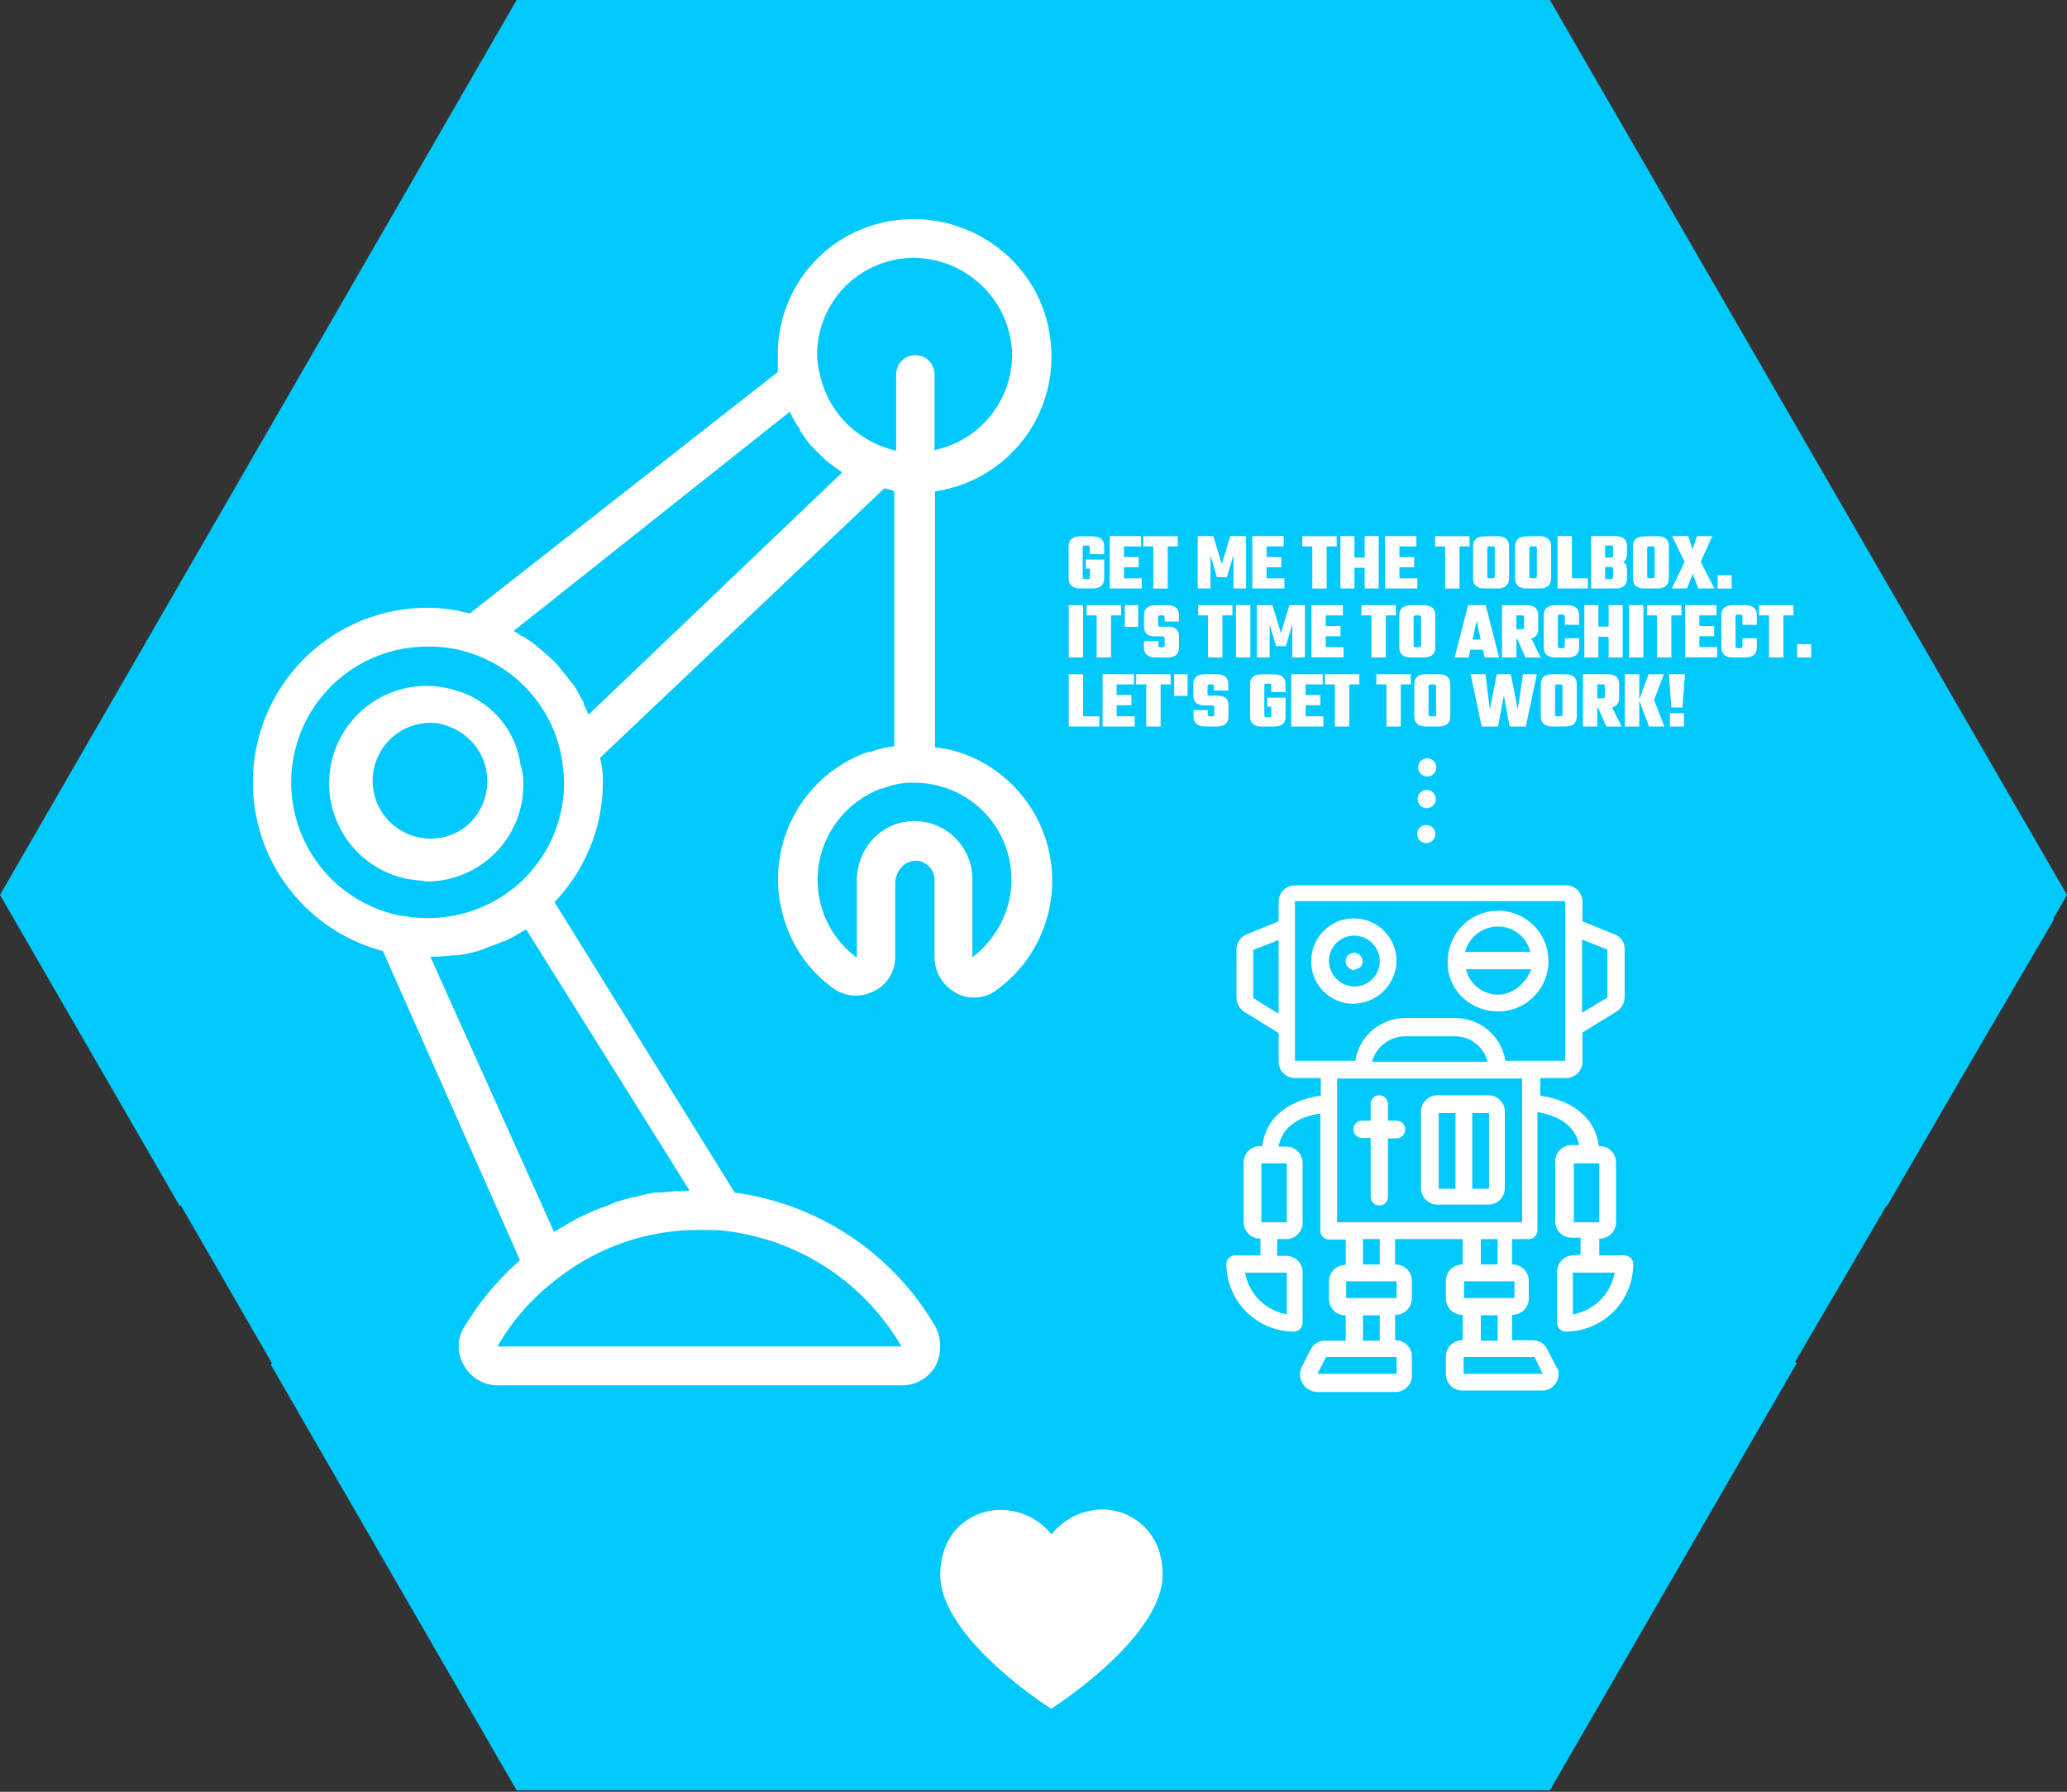 <svg id="Layer_1" data-name="Layer 1" xmlns="http://www.w3.org/2000/svg" viewBox="0 0 431.3 373.8"><rect x="0" y="0" width="431.3" height="373.8" fill="#333333" stroke="none"/><defs><style>.cls-1{fill:#02c9fb;}.cls-2{fill:#fff;}.cls-3{isolation:isolate;}</style></defs><title>Artboard 1</title><g id="Layer_5" data-name="Layer 5"><polygon class="cls-1" points="70.3 269.8 119.2 354.5 312.7 354.5 361.5 269.9 374.9 284.4 323.4 373.5 107.8 373.5 56.5 284.7 70.3 269.8"/><polygon class="cls-1" points="51.4 237 22.4 186.8 119.2 19 312.7 19 409.5 186.8 380.2 237.5 393.7 251.7 431.3 186.7 323.4 0 107.8 0 0 186.7 37.5 251.6 51.4 237"/></g><g id="Layer_3" data-name="Layer 3"><rect class="cls-1" x="111.1" y="12" width="210.5" height="351.3"/><rect class="cls-1" x="113.67" y="9.71" width="210.49" height="362.68" transform="translate(-56.55 283.48) rotate(-59.66)"/><rect class="cls-1" x="30.9" y="85.8" width="362.69" height="210.5" transform="translate(-67.09 131.72) rotate(-30)"/></g><g id="Family"><g id="Dots"><circle class="cls-2" cx="297.6" cy="174" r="1.9"/><circle class="cls-2" cx="297.7" cy="166.7" r="1.9"/><circle class="cls-2" cx="297.8" cy="160.1" r="1.9"/></g></g><g id="Bot_33" data-name="Bot 33"><path class="cls-2" d="M89.4,126.8a36.4,36.4,0,0,0-9.5,71.6l28.6,64.5a59.6,59.6,0,0,0-11.6,13.9,7.6,7.6,0,0,0,0,8.2,8,8,0,0,0,7,4h84.3a8.07,8.07,0,0,0,7-4,9.11,9.11,0,0,0,0-8.2,57.32,57.32,0,0,0-41.9-28l-37.6-60.6a36.26,36.26,0,0,0,10.1-24.8,18.76,18.76,0,0,0-.6-5.3l59.3-56.2a6.12,6.12,0,0,1,2.1.6v53.2a18.33,18.33,0,0,0-5,1.2H181a28.16,28.16,0,0,0-16.9,36.3,27.07,27.07,0,0,0,9.8,13,8.07,8.07,0,0,0,8.2.7,7.91,7.91,0,0,0,4.7-7V184.2a5.19,5.19,0,0,1,1.6-3.6,4,4,0,0,1,2.8-1,2.7,2.7,0,0,1,1.9.6,3.79,3.79,0,0,1,1.9,3.4v16.2a8.46,8.46,0,0,0,4.6,7.4,7,7,0,0,0,3.7.9,7.62,7.62,0,0,0,4.7-1.6,28.2,28.2,0,0,0-7.1-49.3h0a27.21,27.21,0,0,0-5.8-1.3V102.5a28.36,28.36,0,0,0,24-32.2C217,54.6,202.2,43.8,186.6,46a28.1,28.1,0,0,0-24.3,28.2v3.4L98,128A32.42,32.42,0,0,0,89.4,126.8Zm98.7,154.1H103.8A46.54,46.54,0,0,1,116,267a47.64,47.64,0,0,1,30.1-10.4c1.3,0,3,0,4.4.1A49.16,49.16,0,0,1,188.1,280.9Zm-46-32.4h-1.3l-3.1.3h-1a25.85,25.85,0,0,0-4,.9l-.9.1-3.4,1-1.3.6-2.8,1-1.3.6-2.8,1.3-1,.6c-1.2.7-2.2,1.3-3.6,2.1L89.8,199.6h0a37.08,37.08,0,0,0,4.7-.3h.9a25.25,25.25,0,0,0,4.6-1l.9-.3c1.3-.6,2.8-1,4-1.6h.3a31.13,31.13,0,0,0,4-2.2l.6-.3,34.1,54.5-1.8.1ZM108,184.6a28.7,28.7,0,0,1-22.4,6.7l-2.2-.3a28.34,28.34,0,0,1,5.9-56.1,27.1,27.1,0,0,1,8.4,1.2,28.17,28.17,0,0,1,19.3,21,39.55,39.55,0,0,1,.7,5.9A28.31,28.31,0,0,1,108,184.6Zm89.4-20.2h0a20.19,20.19,0,0,1,12.5,25.8,20.79,20.79,0,0,1-7,9.5V183.5a12.16,12.16,0,0,0-11.4-12.2,11.94,11.94,0,0,0-8.7,3.1,12.54,12.54,0,0,0-4,9.5v15.9a20.17,20.17,0,0,1-4.2-28.3,20.4,20.4,0,0,1,9.3-7h.3a16,16,0,0,1,6.5-1.2,20.41,20.41,0,0,1,6.7,1.1ZM190.7,53.8A20.67,20.67,0,0,1,211.2,74,20.42,20.42,0,0,1,195,93.9V78.1a4,4,0,0,0-8,0V94a9.65,9.65,0,0,1-2.1-.6,14.47,14.47,0,0,1-2.5-1,20.68,20.68,0,0,1-11.3-14.2,18.44,18.44,0,0,1-.6-4A20.19,20.19,0,0,1,190.7,53.8ZM164.8,85.9l.3.6c.3.7.9,1.6,1.2,2.2a2.56,2.56,0,0,1,.7,1.2c.6.9,1.2,1.8,1.9,2.7l.6.6c.9,1,1.9,1.9,2.8,2.8l.9.7a23.91,23.91,0,0,0,2.2,1.6l.3.3-52.9,50.5c-.3-.7-.7-1.6-1-2.2v-.3c-.7-1.2-1.3-2.5-2.1-3.7l-.6-.7c-.9-1.2-1.8-2.2-2.7-3.4h0a26.82,26.82,0,0,0-3-2.8l-.7-.6a21.28,21.28,0,0,0-3.4-2.5l-.6-.3-1.5-1Z"/><path class="cls-2" d="M95.3,144.1a20.33,20.33,0,1,0-10.6,39.2c1.3.3,2.8.3,4.2.6a20.18,20.18,0,0,0,20.3-20.2,12.56,12.56,0,0,0-.6-4.2A18.76,18.76,0,0,0,95.3,144.1Zm2.1,28.2a12.08,12.08,0,1,1-7.9-21.5,9.58,9.58,0,0,1,3.7.6,12.3,12.3,0,0,1,8.2,8.9,24.77,24.77,0,0,1,.3,2.7,12.45,12.45,0,0,1-4.3,9.3Z"/></g><g id="Bot_33-2" data-name="Bot 33"><path class="cls-2" d="M291.4,200.5a8.9,8.9,0,0,0-17.8,0,8.79,8.79,0,0,0,8.9,8.9A9.12,9.12,0,0,0,291.4,200.5Zm-14.1,0a5.27,5.27,0,0,1,5.3-5.3,5.34,5.34,0,0,1,5.3,5.3,5.27,5.27,0,0,1-5.3,5.3A5.4,5.4,0,0,1,277.3,200.5Z"/><path class="cls-2" d="M283.8,201.8a1.77,1.77,0,1,0-2.5,0,2.26,2.26,0,0,0,1.3.6C283.1,202.1,283.5,202,283.8,201.8Z"/><path class="cls-2" d="M312.6,211a10.5,10.5,0,1,0-10.5-10.5C301.8,206.3,306.7,211,312.6,211Zm0-3.5a6.86,6.86,0,0,1-6.7-5.3h13.6C318.4,205.2,315.6,207.5,312.6,207.5Zm0-14.2a6.86,6.86,0,0,1,6.7,5.3H305.7A7.08,7.08,0,0,1,312.6,193.3Z"/><path class="cls-2" d="M305.4,228.5H300a3.42,3.42,0,0,0-3.5,3.5v15.8a3.42,3.42,0,0,0,3.5,3.5h10.5a3.42,3.42,0,0,0,3.5-3.5V232a3.42,3.42,0,0,0-3.5-3.5Zm-5.2,3.7h3.5V248h-3.5ZM310.7,248h-3.5V232.2h3.5Z"/><path class="cls-2" d="M291.4,233.8h-1.8v-3.5a1.86,1.86,0,0,0-1.8-1.8,1.79,1.79,0,0,0-1.8,1.8v3.5h-1.8a1.8,1.8,0,0,0,0,3.6H286v12.3a1.86,1.86,0,0,0,1.8,1.8,1.79,1.79,0,0,0,1.8-1.8V237.5h1.8a1.86,1.86,0,0,0,1.8-1.8A1.82,1.82,0,0,0,291.4,233.8Z"/><path class="cls-2" d="M328.4,261.9a3.42,3.42,0,0,0-3.5,3.5V276a1.86,1.86,0,0,0,1.8,1.8,14.15,14.15,0,0,0,14.1-14.1,1.86,1.86,0,0,0-1.8-1.8h-5.3v-3.5a3.42,3.42,0,0,0,3.5-3.5V242.6a3.42,3.42,0,0,0-3.5-3.5h-.1c-.9-7.3-7.6-9.9-12.2-10.5v-3.7h5.3a3.42,3.42,0,0,0,3.5-3.5v-6l7-4.3a3.72,3.72,0,0,0,1.8-3v-10a3.24,3.24,0,0,0-2.2-3.2l-6.6-2.7v-4a3.42,3.42,0,0,0-3.5-3.5H270.3a3.42,3.42,0,0,0-3.5,3.5v4l-6.6,2.7a3.43,3.43,0,0,0-2.2,3.2v10a3.65,3.65,0,0,0,1.8,3.1l7,4.3v5.9a3.42,3.42,0,0,0,3.5,3.5h5.3v3.7c-4.6.6-11.3,3.1-12.2,10.5H263a3.42,3.42,0,0,0-3.5,3.5v12.3a3.42,3.42,0,0,0,3.5,3.5v3.5h-5.3a1.86,1.86,0,0,0-1.8,1.8A14.15,14.15,0,0,0,270,277.8a1.86,1.86,0,0,0,1.8-1.8V265.5a3.42,3.42,0,0,0-3.5-3.5h-1.8v-3.5h1.8a3.42,3.42,0,0,0,3.5-3.5V242.7a3.42,3.42,0,0,0-3.5-3.5h-1.5c.9-5.1,5.9-6.5,8.7-6.9v24.5a1.86,1.86,0,0,0,1.8,1.8h3.5v5.3a3.42,3.42,0,0,0-3.5,3.5v3.5a3.42,3.42,0,0,0,3.5,3.5v5.3h-4.3a3.26,3.26,0,0,0-3.1,2l-1.8,3.5a3.68,3.68,0,0,0,1.5,4.7,3.81,3.81,0,0,0,1.5.5h16.5a3.42,3.42,0,0,0,3.5-3.5v-3.8a3.42,3.42,0,0,0-3.5-3.5v-5.3a3.42,3.42,0,0,0,3.5-3.5v-3.5a3.42,3.42,0,0,0-3.5-3.5v-5.3h14.1v5.3a3.42,3.42,0,0,0-3.5,3.5v3.5a3.42,3.42,0,0,0,3.5,3.5v5.3a3.42,3.42,0,0,0-3.5,3.5v3.5a3.42,3.42,0,0,0,3.5,3.5h16.5a3.42,3.42,0,0,0,3.5-3.5,2,2,0,0,0-.5-1.5l-1.8-3.5a3.36,3.36,0,0,0-3.1-2h-4.3v-5.3a3.42,3.42,0,0,0,3.5-3.5v-3.5a3.42,3.42,0,0,0-3.5-3.5v-5.3H319a1.86,1.86,0,0,0,1.8-1.8V232c2.7.5,7.7,1.8,8.7,6.9H328a3.42,3.42,0,0,0-3.5,3.5v12.3a3.42,3.42,0,0,0,3.5,3.5h1.8v3.5l-1.4.2Zm-59.9,3.6v8.7a10.74,10.74,0,0,1-8.7-8.7Zm0-10.5h-5.3V242.7h5.3Zm66.9-56.9v10l-5.3,3.2V196Zm-73.9,10.1v-10l5.3-2.1v15.4Zm8.7,6.2V188h56.4v5.3h0v21h0v7H314.1a10.54,10.54,0,0,0-10.4-8.9H293.2a10.54,10.54,0,0,0-10.4,8.9H270.2v-6.9Zm40.2,7.1H286.3a7.17,7.17,0,0,1,6.9-5.3h10.5A7,7,0,0,1,310.4,221.5Zm-19,65.1H274.9l1.8-3.5h14.7v3.5Zm-3.5-6.9h-3.5v-5.3h3.5Zm3.5-8.9H280.9v-3.5h10.5Zm-3.5-7h-3.5v-5.3h3.5Zm34,22.8H305.4v-3.5h14.8Zm-9.3-6.9H309v-5.3h3.5v5.3Zm3.4-8.9H305.5v-3.5H316Zm-3.4-7H309v-5.3h3.5v5.3Zm5-8.8H279V225h38.6Zm10.8-12.3h5.3V255h-5.3Zm8.5,22.8a10.74,10.74,0,0,1-8.7,8.7v-8.7Z"/></g><g id="Layer_3-2" data-name="Layer 3"><path class="cls-2" d="M219.4,356.5l-1.1-.7c-.9-.6-22.1-14.6-22.1-27.2,0-9,6.3-13.6,12.7-13.6a13.68,13.68,0,0,1,10.5,5.1,13.93,13.93,0,0,1,10.5-5.2c6.3,0,12.7,4.7,12.7,13.6,0,12.6-21.2,26.6-22.1,27.2Z"/></g><g class="cls-3"><path class="cls-2" d="M227.38,115.59v-1.41c0-.25-.13-.37-.42-.37h-.62c-.28,0-.42.12-.42.37v6.26c0,.25.14.37.42.37H227c.29,0,.42-.12.42-.37v-1.82h-.85v-1.89h3.83v3.93c0,1.27-.68,2.11-2.5,2.11h-2.42c-1.82,0-2.5-.84-2.5-2.11V114c0-1.27.68-2.11,2.5-2.11h2.42c1.82,0,2.5.84,2.5,2.11v1.63Z"/><path class="cls-2" d="M238.24,120.64v2.13h-6.69V111.85h6.54V114h-3.57v2.22h3.08v2.13h-3.08v2.31Z"/><path class="cls-2" d="M245.76,114h-2.11v8.79h-3V114h-2.09v-2.13h7.18Z"/><path class="cls-2" d="M253.92,120.4l-1.34-4.54v6.91h-2.66V111.85h3.25l1.77,5.83,1.77-5.83H260v10.92h-2.63v-6.94L256,120.4Z"/><path class="cls-2" d="M268,120.64v2.13h-6.7V111.85h6.55V114h-3.57v2.22h3.07v2.13h-3.07v2.31Z"/><path class="cls-2" d="M278.92,114h-2.1v8.79h-3V114h-2.09v-2.13h7.17Z"/><path class="cls-2" d="M287.68,111.85v10.92h-2.93v-4.32h-2.14v4.32h-2.92V111.85h2.92v4.47h2.14v-4.47Z"/><path class="cls-2" d="M295.74,120.64v2.13H289V111.85h6.54V114H292v2.22h3.08v2.13H292v2.31Z"/><path class="cls-2" d="M306.65,114h-2.11v8.79h-3V114h-2.09v-2.13h7.17Z"/><path class="cls-2" d="M312.38,111.85c1.82,0,2.5.84,2.5,2.11v6.7c0,1.27-.68,2.11-2.5,2.11h-2.52c-1.82,0-2.49-.84-2.49-2.11V114c0-1.27.67-2.11,2.49-2.11Zm-.48,2.5c0-.25-.13-.37-.42-.37h-.72c-.28,0-.42.12-.42.37v5.92c0,.25.14.37.42.37h.72c.29,0,.42-.12.42-.37Z"/><path class="cls-2" d="M321.15,111.85c1.82,0,2.5.84,2.5,2.11v6.7c0,1.27-.68,2.11-2.5,2.11h-2.51c-1.82,0-2.5-.84-2.5-2.11V114c0-1.27.68-2.11,2.5-2.11Zm-.47,2.5c0-.25-.14-.37-.43-.37h-.71c-.29,0-.43.12-.43.37v5.92c0,.25.14.37.43.37h.71c.29,0,.43-.12.43-.37Z"/><path class="cls-2" d="M331.32,120.64v2.13H325V111.85h3v8.79Z"/><path class="cls-2" d="M337,111.85c1.81,0,2.49.84,2.49,2.11v1.39c0,.89-.15,1.57-.81,1.92.66.29.81.89.81,1.76v1.63c0,1.27-.68,2.11-2.49,2.11h-5V111.85Zm-.43,2.33c0-.25-.14-.37-.43-.37h-1.22v2.51h1.22c.29,0,.43-.12.43-.37Zm0,4.47c0-.25-.14-.37-.43-.37h-1.22v2.53h1.22c.29,0,.43-.12.43-.37Z"/><path class="cls-2" d="M345.73,111.85c1.82,0,2.5.84,2.5,2.11v6.7c0,1.27-.68,2.11-2.5,2.11h-2.51c-1.82,0-2.5-.84-2.5-2.11V114c0-1.27.68-2.11,2.5-2.11Zm-.47,2.5c0-.25-.14-.37-.43-.37h-.71c-.29,0-.43.12-.43.37v5.92c0,.25.14.37.43.37h.71c.29,0,.43-.12.43-.37Z"/><path class="cls-2" d="M357.72,122.77h-3.35l-1.17-3.06L352,122.77h-3.16l2.67-5.55-2.6-5.37h3.36l.91,2.79.91-2.79h3.2l-2.43,5.37Z"/><path class="cls-2" d="M358.4,120h2.92v2.79H358.4Z"/></g><g class="cls-3"><path class="cls-2" d="M226,126.25v10.92h-3V126.25Z"/><path class="cls-2" d="M233.94,128.38h-2.11v8.79h-3v-8.79h-2.09v-2.13h7.17Z"/><path class="cls-2" d="M237.48,126.25v4.52h-2.77v-4.52Z"/><path class="cls-2" d="M243,133.12c0-.26-.14-.37-.42-.37H241c-1.76,0-2.29-.87-2.29-2.15v-2.24c0-1.28.66-2.11,2.48-2.11h2.33c1.82,0,2.48.83,2.48,2.11v1.31h-3v-.92c0-.25-.14-.37-.43-.37h-.49c-.29,0-.43.12-.43.37v1.62c0,.25.14.37.43.37h1.6c1.76,0,2.33.8,2.33,2.07v2.25c0,1.27-.67,2.11-2.49,2.11H241.2c-1.82,0-2.5-.84-2.5-2.11v-1.31h3v.92c0,.25.13.37.42.37h.5c.28,0,.42-.12.42-.37Z"/><path class="cls-2" d="M257.16,128.38h-2.1v8.79h-3v-8.79H250v-2.13h7.17Z"/><path class="cls-2" d="M260.9,126.25v10.92h-3V126.25Z"/><path class="cls-2" d="M266.26,134.8l-1.34-4.54v6.91h-2.66V126.25h3.25l1.77,5.83,1.77-5.83h3.24v10.92h-2.63v-6.94l-1.36,4.57Z"/><path class="cls-2" d="M280.35,135v2.13h-6.7V126.25h6.55v2.13h-3.57v2.22h3.08v2.13h-3.08V135Z"/><path class="cls-2" d="M291.27,128.38h-2.11v8.79h-3v-8.79h-2.09v-2.13h7.18Z"/><path class="cls-2" d="M297,126.25c1.81,0,2.49.83,2.49,2.11v6.7c0,1.27-.68,2.11-2.49,2.11h-2.52c-1.82,0-2.5-.84-2.5-2.11v-6.7c0-1.28.68-2.11,2.5-2.11Zm-.48,2.5c0-.25-.14-.37-.43-.37h-.71c-.29,0-.42.12-.42.37v5.92c0,.25.13.37.42.37h.71c.29,0,.43-.12.43-.37Z"/><path class="cls-2" d="M309.42,135.53H306.8l-.35,1.64h-2.93l2.81-10.92H310l2.8,10.92h-3Zm-.46-2.1-.83-3.93-.87,3.93Z"/><path class="cls-2" d="M316.6,133.29h-.19v3.88h-3V126.25h5.05c1.82,0,2.5.83,2.5,2.11v2.82a1.83,1.83,0,0,1-1.46,2l2,4h-3.2Zm-.19-4.91v2.89h1.17c.29,0,.43-.12.43-.38v-2.14c0-.25-.14-.37-.43-.37Z"/><path class="cls-2" d="M326.51,130.33v-1.75c0-.25-.14-.37-.43-.37h-.59c-.29,0-.43.12-.43.37v6.26c0,.25.14.37.43.37h.59c.29,0,.43-.12.43-.37v-1.69h3v1.91c0,1.27-.68,2.11-2.5,2.11h-2.39c-1.82,0-2.5-.84-2.5-2.11v-6.7c0-1.28.68-2.11,2.5-2.11H327c1.82,0,2.5.83,2.5,2.11v2Z"/><path class="cls-2" d="M338.58,126.25v10.92h-2.93v-4.32h-2.14v4.32h-2.92V126.25h2.92v4.47h2.14v-4.47Z"/><path class="cls-2" d="M342.91,126.25v10.92h-3V126.25Z"/><path class="cls-2" d="M350.85,128.38h-2.11v8.79h-3v-8.79h-2.09v-2.13h7.17Z"/><path class="cls-2" d="M358.31,135v2.13h-6.69V126.25h6.54v2.13h-3.57v2.22h3.08v2.13h-3.08V135Z"/><path class="cls-2" d="M363.58,130.33v-1.75c0-.25-.13-.37-.42-.37h-.6c-.29,0-.42.12-.42.37v6.26c0,.25.13.37.42.37h.6c.29,0,.42-.12.42-.37v-1.69h3v1.91c0,1.27-.68,2.11-2.5,2.11h-2.4c-1.82,0-2.5-.84-2.5-2.11v-6.7c0-1.28.68-2.11,2.5-2.11h2.4c1.82,0,2.5.83,2.5,2.11v2Z"/><path class="cls-2" d="M374.24,128.38h-2.11v8.79h-3v-8.79h-2.09v-2.13h7.17Z"/><path class="cls-2" d="M375,134.38h2.92v2.79H375Z"/></g><g class="cls-3"><path class="cls-2" d="M229.39,149.44v2.12H223V140.65h3v8.79Z"/><path class="cls-2" d="M236.76,149.44v2.12h-6.69V140.65h6.54v2.13H233V145h3.08v2.13H233v2.31Z"/><path class="cls-2" d="M244.28,142.78h-2.11v8.78h-3v-8.78h-2.09v-2.13h7.17Z"/><path class="cls-2" d="M247.81,140.65v4.52H245v-4.52Z"/><path class="cls-2" d="M253.36,147.52c0-.26-.14-.37-.43-.37H251.3c-1.77,0-2.3-.87-2.3-2.15v-2.24c0-1.28.67-2.11,2.49-2.11h2.33c1.81,0,2.48.83,2.48,2.11v1.31h-3v-.92c0-.25-.13-.37-.42-.37h-.5c-.28,0-.42.12-.42.37v1.62c0,.25.14.37.42.37H254c1.77,0,2.33.8,2.33,2.07v2.25c0,1.27-.66,2.1-2.48,2.1h-2.31c-1.82,0-2.5-.83-2.5-2.1v-1.31h3v.92c0,.25.14.37.43.37h.49c.29,0,.43-.12.43-.37Z"/><path class="cls-2" d="M265.27,144.39V143c0-.25-.13-.37-.42-.37h-.61c-.29,0-.43.12-.43.37v6.26c0,.25.14.37.43.37h.61c.29,0,.42-.12.42-.37v-1.82h-.85v-1.89h3.83v3.93c0,1.27-.68,2.1-2.5,2.1h-2.41c-1.82,0-2.5-.83-2.5-2.1v-6.7c0-1.28.68-2.11,2.5-2.11h2.41c1.82,0,2.5.83,2.5,2.11v1.63Z"/><path class="cls-2" d="M276.14,149.44v2.12h-6.7V140.65H276v2.13h-3.57V145h3.08v2.13h-3.08v2.31Z"/><path class="cls-2" d="M283.65,142.78h-2.11v8.78h-3v-8.78h-2.09v-2.13h7.17Z"/><path class="cls-2" d="M294.39,142.78h-2.1v8.78h-3v-8.78h-2.09v-2.13h7.17Z"/><path class="cls-2" d="M300.12,140.65c1.82,0,2.5.83,2.5,2.11v6.7c0,1.27-.68,2.1-2.5,2.1h-2.51c-1.82,0-2.5-.83-2.5-2.1v-6.7c0-1.28.68-2.11,2.5-2.11Zm-.47,2.5c0-.25-.14-.37-.43-.37h-.71c-.29,0-.43.12-.43.37v5.92c0,.25.14.37.43.37h.71c.29,0,.43-.12.43-.37Z"/><path class="cls-2" d="M320.69,140.65l-2.31,10.91H315l-1.2-6.51-1.21,6.51h-3.42l-2.31-10.91h3.1l.91,7.35,1.46-7.35h2.91l1.46,7.35,1.09-7.35Z"/><path class="cls-2" d="M326.51,140.65c1.82,0,2.5.83,2.5,2.11v6.7c0,1.27-.68,2.1-2.5,2.1H324c-1.82,0-2.5-.83-2.5-2.1v-6.7c0-1.28.68-2.11,2.5-2.11Zm-.48,2.5c0-.25-.14-.37-.42-.37h-.72c-.29,0-.42.12-.42.37v5.92c0,.25.13.37.42.37h.72c.28,0,.42-.12.42-.37Z"/><path class="cls-2" d="M333.48,147.69h-.19v3.87h-3V140.65h5.05c1.82,0,2.5.83,2.5,2.11v2.82a1.83,1.83,0,0,1-1.46,2l2,4h-3.2Zm-.19-4.91v2.89h1.17c.29,0,.43-.12.43-.38v-2.14c0-.25-.14-.37-.43-.37Z"/><path class="cls-2" d="M339.05,140.65h3v10.91h-3Zm8.23,10.91h-3.2L342,146l2-5.34h3.19L345.14,146Z"/><path class="cls-2" d="M351.58,140.65l-.51,6.95h-2.33l-.51-6.95Zm-3.14,8.13h2.92v2.78h-2.92Z"/></g></svg>